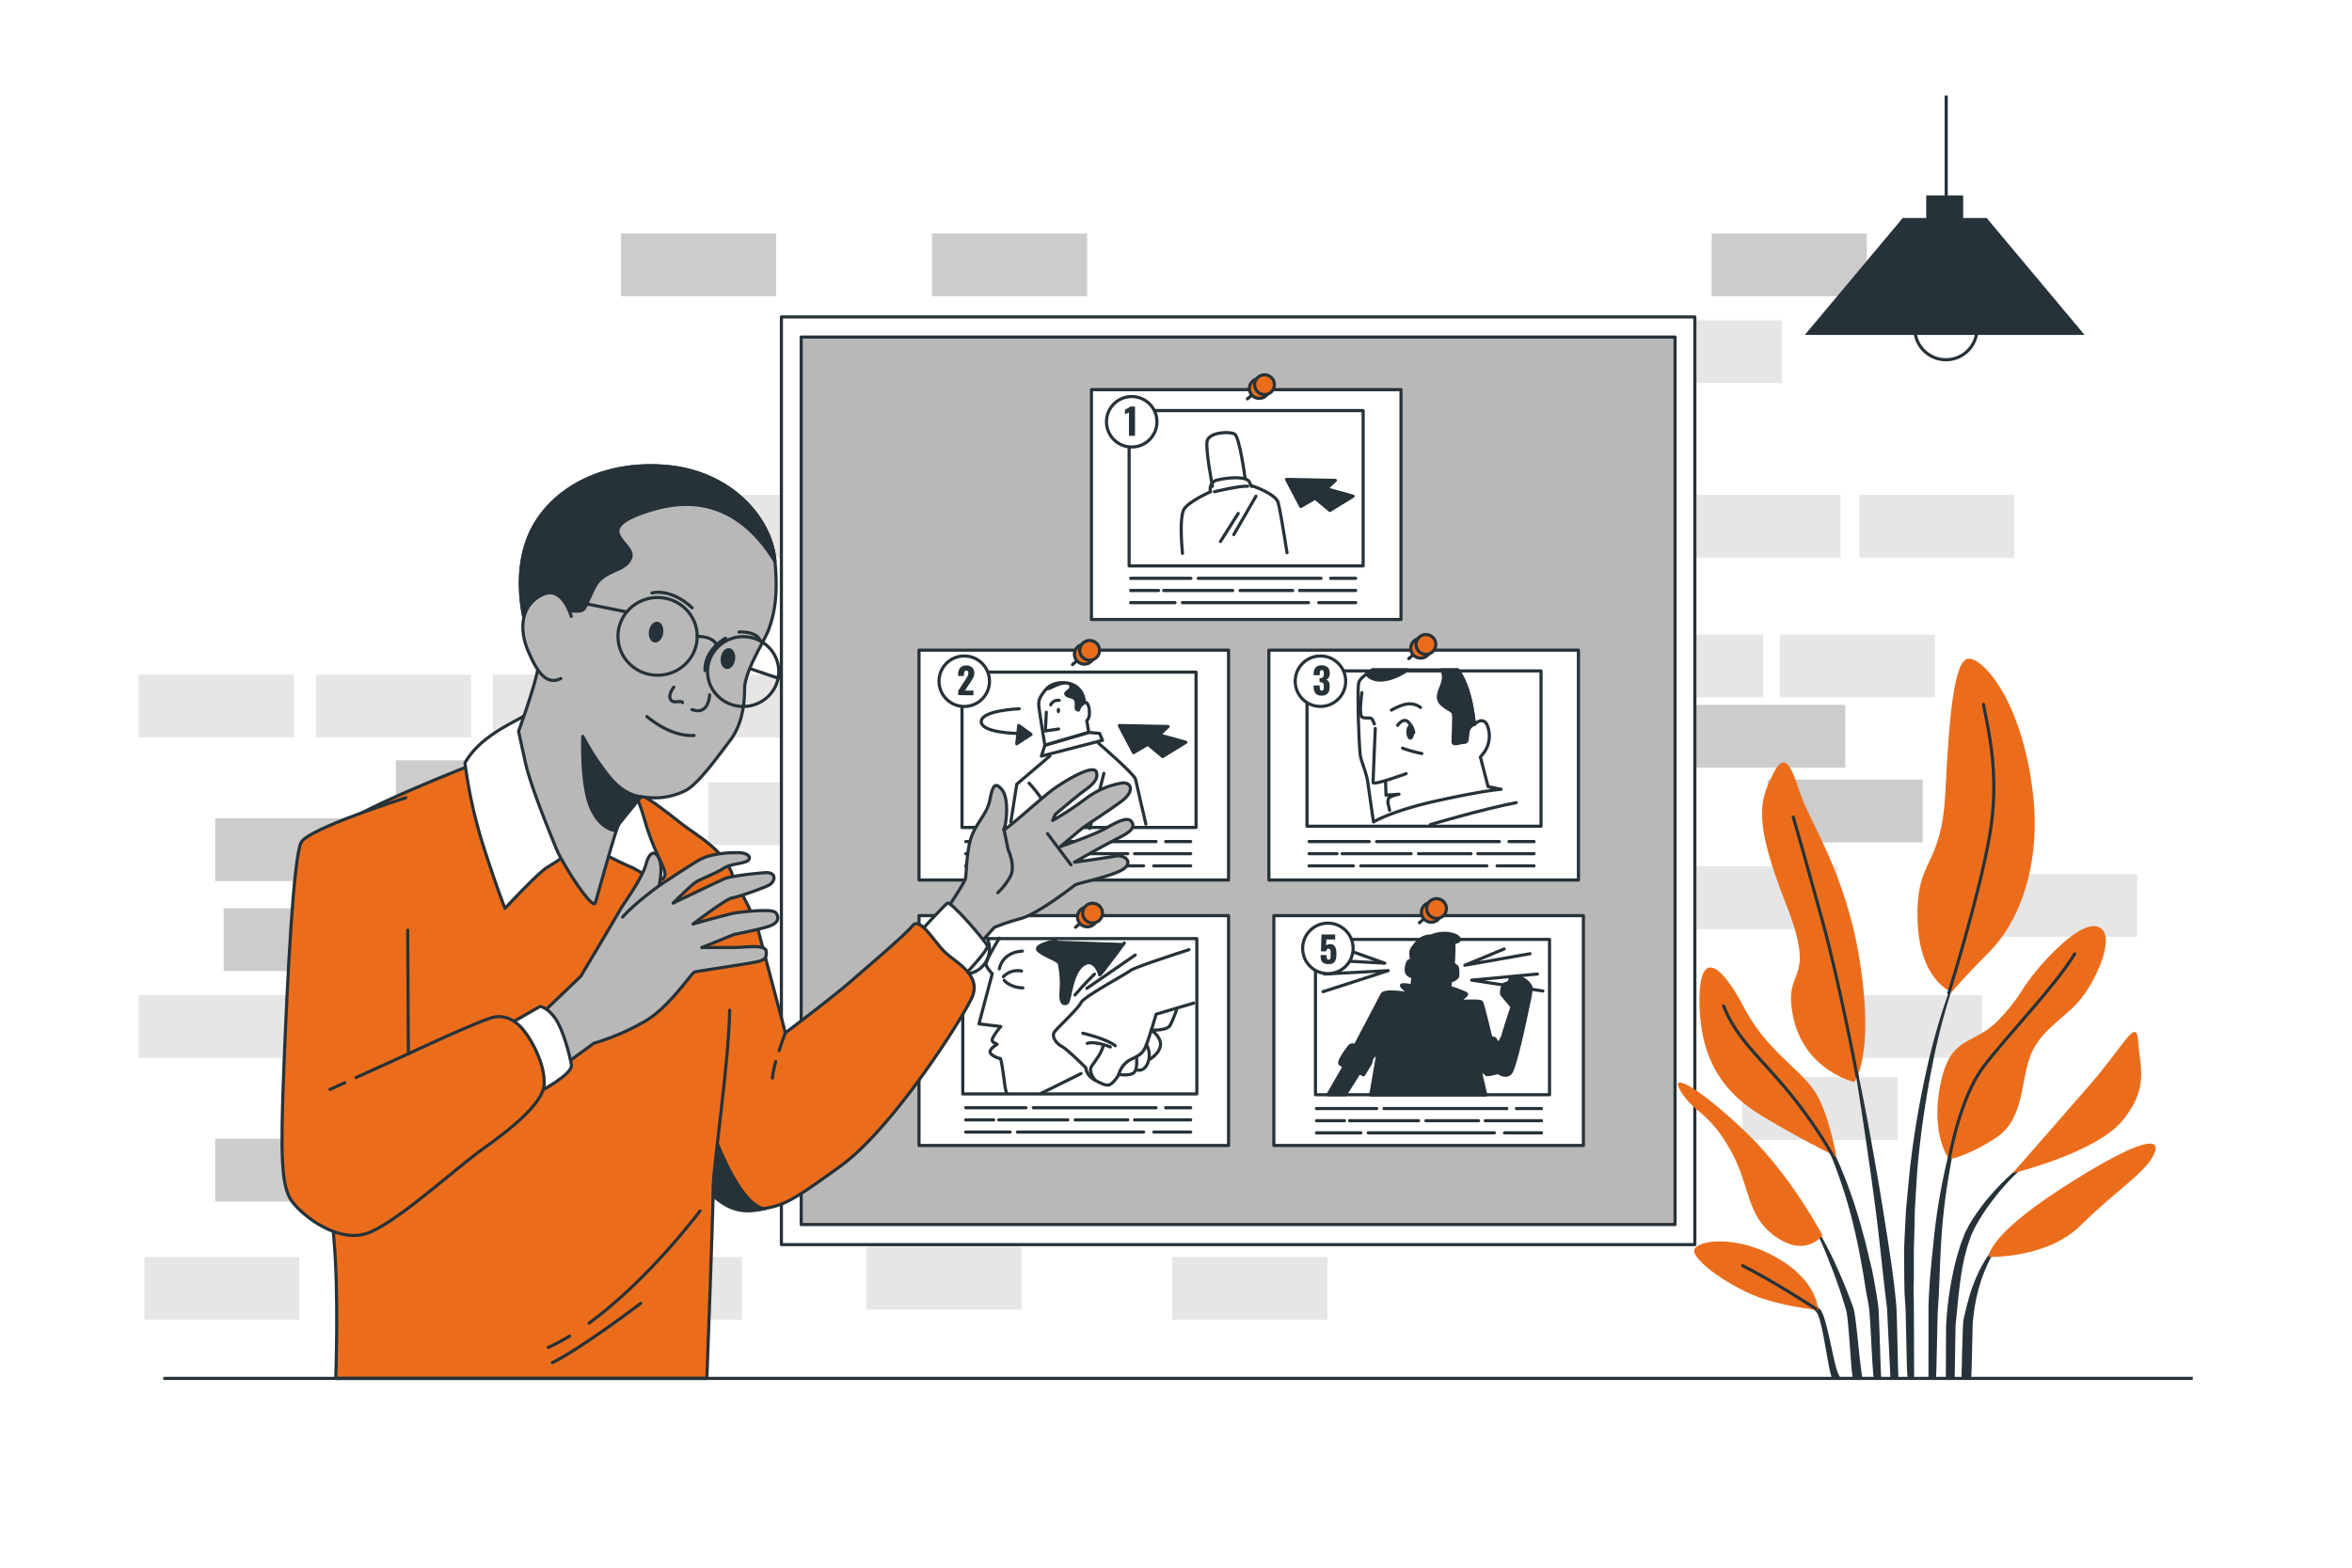 <svg class="animated" id="freepik_stories-storyboard" xmlns="http://www.w3.org/2000/svg" viewBox="0 0 750 500" version="1.1" xmlns:xlink="http://www.w3.org/1999/xlink" xmlns:svgjs="http://svgjs.com/svgjs"><style>svg#freepik_stories-storyboard:not(.animated) .animable {opacity: 0;}svg#freepik_stories-storyboard.animated #freepik--Wall--inject-22 {animation: 1s 1 forwards cubic-bezier(.36,-0.01,.5,1.38) fadeIn;animation-delay: 0s;}svg#freepik_stories-storyboard.animated #freepik--Board--inject-22 {animation: 1s 1 forwards cubic-bezier(.36,-0.01,.5,1.38) slideRight;animation-delay: 0s;}svg#freepik_stories-storyboard.animated #freepik--Lamp--inject-22 {animation: 1s 1 forwards cubic-bezier(.36,-0.01,.5,1.38) slideUp;animation-delay: 0s;}svg#freepik_stories-storyboard.animated #freepik--Storyboard--inject-22 {animation: 1s 1 forwards cubic-bezier(.36,-0.01,.5,1.38) zoomIn;animation-delay: 0s;}svg#freepik_stories-storyboard.animated #freepik--Plant--inject-22 {animation: 1s 1 forwards cubic-bezier(.36,-0.01,.5,1.38) zoomIn;animation-delay: 0s;}svg#freepik_stories-storyboard.animated #freepik--Character--inject-22 {animation: 1s 1 forwards cubic-bezier(.36,-0.01,.5,1.38) zoomOut;animation-delay: 0s;}svg#freepik_stories-storyboard.animated #freepik--Table--inject-22 {animation: 1s 1 forwards cubic-bezier(.36,-0.01,.5,1.38) slideDown;animation-delay: 0s;}            @keyframes fadeIn {                0% {                    opacity: 0;                }                100% {                    opacity: 1;                }            }                    @keyframes slideRight {                0% {                    opacity: 0;                    transform: translateX(30px);                }                100% {                    opacity: 1;                    transform: translateX(0);                }            }                    @keyframes slideUp {                0% {                    opacity: 0;                    transform: translateY(30px);                }                100% {                    opacity: 1;                    transform: inherit;                }            }                    @keyframes zoomIn {                0% {                    opacity: 0;                    transform: scale(0.5);                }                100% {                    opacity: 1;                    transform: scale(1);                }            }                    @keyframes zoomOut {                0% {                    opacity: 0;                    transform: scale(1.5);                }                100% {                    opacity: 1;                    transform: scale(1);                }            }                    @keyframes slideDown {                0% {                    opacity: 0;                    transform: translateY(-30px);                }                100% {                    opacity: 1;                    transform: translateY(0);                }            }        </style><g id="freepik--Wall--inject-22" class="animable" style="transform-origin: 362.875px 247.685px;"><g id="elbzzus455egv"><rect x="126.22" y="242.5" width="49.47" height="20.03" style="opacity: 0.2; transform-origin: 150.955px 252.515px;" class="animable" id="elrt900o84nyr"></rect></g><g id="elqhtaf3ve7rc"><rect x="297.19" y="187.47" width="49.47" height="20.03" style="opacity: 0.2; transform-origin: 321.925px 197.485px;" class="animable" id="elb3l64wnfco5"></rect></g><g id="el97fcdx180ud"><rect x="450.49" y="187.47" width="49.47" height="20.03" style="opacity: 0.2; transform-origin: 475.225px 197.485px;" class="animable" id="elak5lfmotzyf"></rect></g><g id="elvcheriz0sf"><rect x="538.93" y="224.81" width="49.47" height="20.03" style="opacity: 0.2; transform-origin: 563.665px 234.825px;" class="animable" id="eldqz06yqyr37"></rect></g><g id="elggsoagsbeic"><rect x="270.09" y="215.15" width="49.47" height="20.03" style="opacity: 0.1; transform-origin: 294.825px 225.165px;" class="animable" id="elyeoylus9oz"></rect></g><g id="elpq6rgh8np1"><rect x="184.25" y="187.47" width="49.47" height="20.03" style="opacity: 0.2; transform-origin: 208.985px 197.485px;" class="animable" id="el7mtatwnhmpr"></rect></g><g id="eli5ual9s2so"><rect x="157.16" y="215.15" width="49.47" height="20.03" style="opacity: 0.1; transform-origin: 181.895px 225.165px;" class="animable" id="el57zldavn93x"></rect></g><g id="el09p5maow3l4r"><rect x="213.7" y="215.15" width="49.47" height="20.03" style="opacity: 0.1; transform-origin: 238.435px 225.165px;" class="animable" id="elbnc7t7uu6wp"></rect></g><g id="eltmjc1v91409"><rect x="68.62" y="260.99" width="49.47" height="20.03" style="opacity: 0.2; transform-origin: 93.355px 271.005px;" class="animable" id="eleu60mpw454e"></rect></g><g id="eln2ldzv5sfg"><rect x="44.23" y="215.15" width="49.47" height="20.03" style="opacity: 0.1; transform-origin: 68.965px 225.165px;" class="animable" id="elmb1lk8z9yof"></rect></g><g id="elzf8krg1vpt"><rect x="100.77" y="215.15" width="49.47" height="20.03" style="opacity: 0.1; transform-origin: 125.505px 225.165px;" class="animable" id="elif95se1huz8"></rect></g><g id="elbx6lk3dnvh"><rect x="297.19" y="74.46" width="49.47" height="20.03" style="opacity: 0.2; transform-origin: 321.925px 84.475px;" class="animable" id="elh1wd9mwgcy"></rect></g><g id="elqjvq1yczumo"><rect x="270.09" y="102.14" width="49.47" height="20.03" style="opacity: 0.1; transform-origin: 294.825px 112.155px;" class="animable" id="el2n79rr49ln5"></rect></g><g id="elkzsp9notqv"><rect x="303.36" y="370" width="49.47" height="20.03" style="opacity: 0.2; transform-origin: 328.095px 380.015px;" class="animable" id="el2w06xd513l8"></rect></g><g id="elw1wo99yhpfd"><rect x="276.26" y="397.68" width="49.47" height="20.03" style="opacity: 0.1; transform-origin: 300.995px 407.695px;" class="animable" id="elgqe7tqa3pjm"></rect></g><g id="elnkyzxhdogqo"><rect x="545.81" y="74.46" width="49.47" height="20.03" style="opacity: 0.2; transform-origin: 570.545px 84.475px;" class="animable" id="eltbo8uina1o"></rect></g><g id="elmyliubekam"><rect x="518.72" y="102.14" width="49.47" height="20.03" style="opacity: 0.1; transform-origin: 543.455px 112.155px;" class="animable" id="elyvarkip9j8"></rect></g><g id="elx8ruxub61u"><rect x="563.64" y="248.63" width="49.47" height="20.03" style="opacity: 0.2; transform-origin: 588.375px 258.645px;" class="animable" id="el3prdrp6skgd"></rect></g><g id="elg8duuxgf23j"><rect x="536.55" y="276.31" width="49.47" height="20.03" style="opacity: 0.1; transform-origin: 561.285px 286.325px;" class="animable" id="el3nu5wkdf9p1"></rect></g><g id="elawgf88li5dd"><rect x="486.84" y="317.88" width="49.47" height="20.03" style="opacity: 0.2; transform-origin: 511.575px 327.895px;" class="animable" id="elf6uzna4c8ht"></rect></g><g id="elrhp32dl3v6r"><rect x="459.75" y="345.57" width="49.47" height="20.03" style="opacity: 0.1; transform-origin: 484.485px 355.585px;" class="animable" id="elwcrtw77e6jc"></rect></g><g id="el8yhvc9hnne8"><rect x="411.41" y="170.46" width="49.47" height="20.03" style="opacity: 0.2; transform-origin: 436.145px 180.475px;" class="animable" id="elyc7ni77yjv"></rect></g><g id="elgmhfqa9lpz"><rect x="384.32" y="198.14" width="49.47" height="20.03" style="opacity: 0.1; transform-origin: 409.055px 208.155px;" class="animable" id="elczptqj2yz45"></rect></g><g id="elnibk2t12ye"><rect x="198.01" y="74.46" width="49.47" height="20.03" style="opacity: 0.2; transform-origin: 222.745px 84.475px;" class="animable" id="elmowp3s6g10a"></rect></g><g id="el2n5r1tqw9y2"><rect x="213.7" y="157.81" width="49.47" height="20.03" style="opacity: 0.1; transform-origin: 238.435px 167.825px;" class="animable" id="eloay6ehga5a"></rect></g><g id="el2qgq9bech2"><rect x="592.9" y="157.81" width="49.47" height="20.03" style="opacity: 0.1; transform-origin: 617.635px 167.825px;" class="animable" id="el69wxnh2qfhu"></rect></g><g id="el959rcspdg35"><rect x="632.05" y="278.78" width="49.47" height="20.03" style="opacity: 0.1; transform-origin: 656.785px 288.795px;" class="animable" id="el3wkremxwqtt"></rect></g><g id="elaftyzfcpb8l"><rect x="537.43" y="157.81" width="49.47" height="20.03" style="opacity: 0.1; transform-origin: 562.165px 167.825px;" class="animable" id="el60od58z6nzl"></rect></g><g id="elmin62of2zzr"><rect x="567.53" y="202.38" width="49.47" height="20.03" style="opacity: 0.1; transform-origin: 592.265px 212.395px;" class="animable" id="elenzyuzwxuxk"></rect></g><g id="el62se5s3ml3l"><rect x="512.74" y="202.38" width="49.47" height="20.03" style="opacity: 0.1; transform-origin: 537.475px 212.395px;" class="animable" id="elobfwn78ux1o"></rect></g><g id="elom6p6wbf1ad"><rect x="354.59" y="289.67" width="49.47" height="20.03" style="opacity: 0.2; transform-origin: 379.325px 299.685px;" class="animable" id="el28sxo6wdkr9"></rect></g><g id="elp5it9r60y3f"><rect x="354.59" y="343.72" width="49.47" height="20.03" style="opacity: 0.2; transform-origin: 379.325px 353.735px;" class="animable" id="elqw8e46bi63b"></rect></g><g id="el664oc3c2sxx"><rect x="126.22" y="344.7" width="49.47" height="20.03" style="opacity: 0.2; transform-origin: 150.955px 354.715px;" class="animable" id="elw3ku0b4lo6"></rect></g><g id="ellkr378zvv08"><rect x="439.57" y="317.35" width="49.47" height="20.03" style="opacity: 0.1; transform-origin: 464.305px 327.365px;" class="animable" id="elmvn9cb6dx8"></rect></g><g id="elfqrz1p2tg06"><rect x="412.57" y="343.54" width="49.47" height="20.03" style="opacity: 0.1; transform-origin: 437.305px 353.555px;" class="animable" id="el43pfs187i5q"></rect></g><g id="ellfaib0bgcjm"><rect x="582.6" y="317.35" width="49.47" height="20.03" style="opacity: 0.1; transform-origin: 607.335px 327.365px;" class="animable" id="el58nka6cui63"></rect></g><g id="elzelhq2r27"><rect x="555.61" y="343.54" width="49.47" height="20.03" style="opacity: 0.1; transform-origin: 580.345px 353.555px;" class="animable" id="el71u9njzz7kf"></rect></g><g id="el0ei4h50nm6fo"><rect x="297.19" y="289.67" width="49.47" height="20.03" style="opacity: 0.2; transform-origin: 321.925px 299.685px;" class="animable" id="elqcm55gzuo1e"></rect></g><g id="el7e9kywbjtdx"><rect x="326.63" y="317.35" width="49.47" height="20.03" style="opacity: 0.1; transform-origin: 351.365px 327.365px;" class="animable" id="eltp8i7byd9lj"></rect></g><g id="el9s1u4edy8ss"><rect x="303.05" y="374.35" width="49.47" height="20.03" style="opacity: 0.1; transform-origin: 327.785px 384.365px;" class="animable" id="el0hhc8jbw2yzd"></rect></g><g id="elizev4t0y7p"><rect x="373.8" y="400.88" width="49.47" height="20.03" style="opacity: 0.1; transform-origin: 398.535px 410.895px;" class="animable" id="elogcrxrio5yd"></rect></g><g id="ellrqd2nqpl2j"><rect x="187.09" y="400.88" width="49.47" height="20.03" style="opacity: 0.1; transform-origin: 211.825px 410.895px;" class="animable" id="el80h3sfm32fu"></rect></g><g id="elmwserluhvt"><rect x="46.02" y="400.88" width="49.47" height="20.03" style="opacity: 0.1; transform-origin: 70.755px 410.895px;" class="animable" id="eltsc6q0zmjh"></rect></g><g id="el1aozw54kxcj"><rect x="225.87" y="249.54" width="49.47" height="20.03" style="opacity: 0.1; transform-origin: 250.605px 259.555px;" class="animable" id="elnor5y4voyv"></rect></g><g id="elfmjnud4t2q9"><rect x="282.41" y="249.54" width="49.47" height="20.03" style="opacity: 0.1; transform-origin: 307.145px 259.555px;" class="animable" id="el48om27le1y9"></rect></g><g id="elf1gz3e8kbf"><rect x="439.65" y="249.54" width="49.47" height="20.03" style="opacity: 0.1; transform-origin: 464.385px 259.555px;" class="animable" id="elh5akvm8x8o"></rect></g><g id="eltzmsajwx7fc"><rect x="184.25" y="289.67" width="49.47" height="20.03" style="opacity: 0.2; transform-origin: 208.985px 299.685px;" class="animable" id="ely49y4fhq49"></rect></g><g id="el2c3g28aw38f"><rect x="238.72" y="346.83" width="49.47" height="20.03" style="opacity: 0.1; transform-origin: 263.455px 356.845px;" class="animable" id="el7o07ldtztx"></rect></g><g id="el3b3snwqpliy"><rect x="71.32" y="289.67" width="49.47" height="20.03" style="opacity: 0.2; transform-origin: 96.055px 299.685px;" class="animable" id="eln268khgg0vf"></rect></g><g id="el8tqevvphu0g"><rect x="68.62" y="363.19" width="49.47" height="20.03" style="opacity: 0.2; transform-origin: 93.355px 373.205px;" class="animable" id="eljubj5t4x1j"></rect></g><g id="eli2iv7zdqhtj"><rect x="44.23" y="317.35" width="49.47" height="20.03" style="opacity: 0.1; transform-origin: 68.965px 327.365px;" class="animable" id="el23hh5wx06df"></rect></g><g id="elrwawwv3v8g"><rect x="100.77" y="317.35" width="49.47" height="20.03" style="opacity: 0.1; transform-origin: 125.505px 327.365px;" class="animable" id="el45fqyl6f2v3"></rect></g></g><g id="freepik--Board--inject-22" class="animable" style="transform-origin: 394.81px 249.025px;"><rect x="249.17" y="101.09" width="291.28" height="295.87" style="fill: rgb(255, 255, 255); stroke: rgb(38, 50, 56); stroke-linecap: round; stroke-linejoin: round; transform-origin: 394.81px 249.025px;" id="elxj4g7v4ygzh" class="animable"></rect><rect x="255.48" y="107.5" width="278.66" height="283.05" style="fill: rgb(184, 184, 184); stroke: rgb(38, 50, 56); stroke-linecap: round; stroke-linejoin: round; transform-origin: 394.81px 249.025px;" id="elcg545edat5f" class="animable"></rect></g><g id="freepik--Lamp--inject-22" class="animable" style="transform-origin: 620.12px 73.204px;"><g id="elkxhp860furs"><circle cx="620.51" cy="104.82" r="9.92" style="fill: rgb(255, 255, 255); stroke: rgb(38, 50, 56); stroke-miterlimit: 10; transform-origin: 620.51px 104.82px; transform: rotate(-7.481deg);" class="animable" id="elmqgvpvpm6l"></circle></g><polygon points="664.73 106.82 575.51 106.82 606.74 69.53 633.51 69.53 664.73 106.82" style="fill: rgb(38, 50, 56); transform-origin: 620.12px 88.175px;" id="elq8p9l91g8qr" class="animable"></polygon><rect x="614.23" y="62.32" width="11.78" height="11.78" style="fill: rgb(38, 50, 56); transform-origin: 620.12px 68.21px;" id="elt4mtzszeif" class="animable"></rect><line x1="620.6" y1="64.53" x2="620.6" y2="30.46" style="fill: none; stroke: rgb(38, 50, 56); stroke-miterlimit: 10; transform-origin: 620.6px 47.495px;" id="el5002dpz01dd" class="animable"></line></g><g id="freepik--Storyboard--inject-22" class="animable" style="transform-origin: 398.98px 242.435px;"><rect x="348.04" y="124.27" width="98.71" height="73.31" style="fill: rgb(255, 255, 255); stroke: rgb(38, 50, 56); stroke-linecap: round; stroke-linejoin: round; transform-origin: 397.395px 160.925px;" id="elvtzb4h5ywyq" class="animable"></rect><path d="M397,152.27s-1.73-12.89-3.3-13.83-8.33-.63-8.8,2.36,1.73,14.3,1.73,14.3" style="fill: none; stroke: rgb(38, 50, 56); stroke-linecap: round; stroke-linejoin: round; transform-origin: 390.917px 146.534px;" id="elavo0mcjwkhe" class="animable"></path><path d="M377.08,176.48s-1.26-11.79.63-14.3,8.33-5.35,8.33-5.35a2.89,2.89,0,0,1,2.36-3.77c3.3-.79,9.27-1.26,10.06.79s.78,1.1.78,1.1,7.55,2.51,8.33,5.34,2.83,16,2.83,16" style="fill: none; stroke: rgb(38, 50, 56); stroke-linecap: round; stroke-linejoin: round; transform-origin: 393.534px 164.433px;" id="eloh4kkhmahgm" class="animable"></path><line x1="400.5" y1="158.25" x2="393.43" y2="170.51" style="fill: none; stroke: rgb(38, 50, 56); stroke-linecap: round; stroke-linejoin: round; transform-origin: 396.965px 164.38px;" id="elq5i6hu35jc9" class="animable"></line><line x1="394.84" y1="163.75" x2="389.18" y2="172.71" style="fill: none; stroke: rgb(38, 50, 56); stroke-linecap: round; stroke-linejoin: round; transform-origin: 392.01px 168.23px;" id="elduebm3vxl37" class="animable"></line><path d="M387.29,156.83s8.18-2,10.54-1.73" style="fill: none; stroke: rgb(38, 50, 56); stroke-linecap: round; stroke-linejoin: round; transform-origin: 392.56px 155.952px;" id="ela9fnq8id959" class="animable"></path><polygon points="419.36 158.88 414.8 161.55 410.25 152.9 425.81 153.22 422.98 155.89 431.47 158.25 424.08 162.81 419.36 158.88" style="fill: rgb(38, 50, 56); stroke: rgb(38, 50, 56); stroke-linecap: round; stroke-linejoin: round; transform-origin: 420.86px 157.855px;" id="elfk1wp5fwlr4" class="animable"></polygon><rect x="360.05" y="130.95" width="74.63" height="49.54" style="fill: none; stroke: rgb(38, 50, 56); stroke-linecap: round; stroke-linejoin: round; transform-origin: 397.365px 155.72px;" id="ela5daygqg5z" class="animable"></rect><line x1="424.3" y1="184.45" x2="432.29" y2="184.45" style="fill: none; stroke: rgb(38, 50, 56); stroke-linecap: round; stroke-linejoin: round; transform-origin: 428.295px 184.45px;" id="eldzyjwmjmdnp" class="animable"></line><line x1="382.09" y1="184.45" x2="421.23" y2="184.45" style="fill: none; stroke: rgb(38, 50, 56); stroke-linecap: round; stroke-linejoin: round; transform-origin: 401.66px 184.45px;" id="elpqysp1srj48" class="animable"></line><line x1="360.54" y1="184.45" x2="379.74" y2="184.45" style="fill: none; stroke: rgb(38, 50, 56); stroke-linecap: round; stroke-linejoin: round; transform-origin: 370.14px 184.45px;" id="el0oa2gb6dok3" class="animable"></line><line x1="414.38" y1="188.33" x2="432.29" y2="188.33" style="fill: none; stroke: rgb(38, 50, 56); stroke-linecap: round; stroke-linejoin: round; transform-origin: 423.335px 188.33px;" id="el73p19aq59v" class="animable"></line><line x1="395.43" y1="188.33" x2="412.21" y2="188.33" style="fill: none; stroke: rgb(38, 50, 56); stroke-linecap: round; stroke-linejoin: round; transform-origin: 403.82px 188.33px;" id="el7hlvp1oib69" class="animable"></line><line x1="371.08" y1="188.33" x2="393.09" y2="188.33" style="fill: none; stroke: rgb(38, 50, 56); stroke-linecap: round; stroke-linejoin: round; transform-origin: 382.085px 188.33px;" id="elptwtte4xb" class="animable"></line><line x1="360.54" y1="188.33" x2="369.46" y2="188.33" style="fill: none; stroke: rgb(38, 50, 56); stroke-linecap: round; stroke-linejoin: round; transform-origin: 365px 188.33px;" id="el1nxk40v9o4l" class="animable"></line><line x1="420.51" y1="192.21" x2="432.29" y2="192.21" style="fill: none; stroke: rgb(38, 50, 56); stroke-linecap: round; stroke-linejoin: round; transform-origin: 426.4px 192.21px;" id="el10pjelhftvqi" class="animable"></line><line x1="377.04" y1="192.21" x2="417.26" y2="192.21" style="fill: none; stroke: rgb(38, 50, 56); stroke-linecap: round; stroke-linejoin: round; transform-origin: 397.15px 192.21px;" id="eltqt2lqwtqqs" class="animable"></line><line x1="360.54" y1="192.21" x2="374.69" y2="192.21" style="fill: none; stroke: rgb(38, 50, 56); stroke-linecap: round; stroke-linejoin: round; transform-origin: 367.615px 192.21px;" id="els3a0tup3yua" class="animable"></line><circle cx="360.88" cy="134.52" r="8.05" style="fill: rgb(255, 255, 255); stroke: rgb(38, 50, 56); stroke-linecap: round; stroke-linejoin: round; transform-origin: 360.88px 134.52px;" id="elpythzjdn83k" class="animable"></circle><path d="M360,139v-7.44l-.29.14-.34.14-.34.15a3.24,3.24,0,0,0-.31.13v-1.43l.36-.19.49-.27.5-.3a3.25,3.25,0,0,0,.35-.28h1.51V139Z" style="fill: rgb(38, 50, 56); transform-origin: 360.325px 134.325px;" id="elxokxz7zyyo" class="animable"></path><circle cx="401.56" cy="123.91" r="3.16" style="fill: #EB6D1C; stroke: rgb(38, 50, 56); stroke-linecap: round; stroke-linejoin: round; transform-origin: 401.56px 123.91px;" id="el40i4a7o3lin" class="animable"></circle><circle cx="403.23" cy="122.69" r="3.16" style="fill: #EB6D1C; stroke: rgb(38, 50, 56); stroke-linecap: round; stroke-linejoin: round; transform-origin: 403.23px 122.69px;" id="eluxcsgdnon1" class="animable"></circle><line x1="398.85" y1="126.3" x2="397.78" y2="127.22" style="fill: none; stroke: rgb(38, 50, 56); stroke-linecap: round; stroke-linejoin: round; transform-origin: 398.315px 126.76px;" id="el5ykzg3frqke" class="animable"></line><rect x="293.05" y="207.36" width="98.71" height="73.31" style="fill: rgb(255, 255, 255); stroke: rgb(38, 50, 56); stroke-linecap: round; stroke-linejoin: round; transform-origin: 342.405px 244.015px;" id="elxflpk9dj0rj" class="animable"></rect><polygon points="366.03 237.37 361.47 240.05 356.92 231.4 372.48 231.71 369.65 234.39 378.14 236.74 370.75 241.3 366.03 237.37" style="fill: rgb(38, 50, 56); stroke: rgb(38, 50, 56); stroke-linecap: round; stroke-linejoin: round; transform-origin: 367.53px 236.35px;" id="el4jq3pafig8v" class="animable"></polygon><path d="M345.75,224a6.28,6.28,0,0,0-2.35-4.87c-2.52-2-7.55-2-9.91.78s-2.35,3.93-2.2,5.51,1.89,12.26,1.89,12.26l14-4.09-.63-3.77s1.1-.63.79-3.46S345.75,224,345.75,224Z" style="fill: none; stroke: rgb(38, 50, 56); stroke-linecap: round; stroke-linejoin: round; transform-origin: 339.315px 227.698px;" id="eltwm6xv0e43" class="animable"></path><polyline points="333.65 227.16 333.34 233.13 337.58 232.5" style="fill: none; stroke: rgb(38, 50, 56); stroke-linecap: round; stroke-linejoin: round; transform-origin: 335.46px 230.145px;" id="elatbemamfcn4" class="animable"></polyline><path d="M337.74,223.38a2.49,2.49,0,0,0-2.68,1.42" style="fill: none; stroke: rgb(38, 50, 56); stroke-linecap: round; stroke-linejoin: round; transform-origin: 336.4px 224.073px;" id="eltsvu4hhwwxc" class="animable"></path><ellipse cx="337.5" cy="226.61" rx="0.55" ry="0.86" style="fill: rgb(38, 50, 56); transform-origin: 337.5px 226.61px;" id="elsxn7gs92yqb" class="animable"></ellipse><path d="M335.38,219.77c1.57-.79,4.72-2.2,5.5-1.1s-2.2,1.73-1.41,3,2.35.79,3,1.73-.47,3,.95,3.46.63-.63,1.88-1.73.84-.26,1.18-1a.81.81,0,0,0-.71-.15,6.28,6.28,0,0,0-2.35-4.87c-2.52-2-7.55-2-9.91.78C333.49,219.92,333.81,220.55,335.38,219.77Z" style="fill: rgb(38, 50, 56); transform-origin: 339.995px 222.332px;" id="elefadcosmz1" class="animable"></path><polygon points="333.18 237.69 332.08 241.15 351.57 236.12 350.63 233.91 347.17 233.6 333.18 237.69" style="fill: none; stroke: rgb(38, 50, 56); stroke-linecap: round; stroke-linejoin: round; transform-origin: 341.825px 237.375px;" id="elpwi833fqync" class="animable"></polygon><polyline points="334.75 241.15 324.22 250.11 322.33 262.21" style="fill: none; stroke: rgb(38, 50, 56); stroke-linecap: round; stroke-linejoin: round; transform-origin: 328.54px 251.68px;" id="el296t1d0p3y8" class="animable"></polyline><path d="M350.31,237.06s11.48,9.9,11.79,11.47,3.3,14.31,3.3,14.31" style="fill: none; stroke: rgb(38, 50, 56); stroke-linecap: round; stroke-linejoin: round; transform-origin: 357.855px 249.95px;" id="el879bavyp8u8" class="animable"></path><path d="M352,246.65s-4.24,17.13-4.56,17.6" style="fill: none; stroke: rgb(38, 50, 56); stroke-linecap: round; stroke-linejoin: round; transform-origin: 349.72px 255.45px;" id="el8t4i60pcwvc" class="animable"></path><line x1="348.58" y1="255.29" x2="344.97" y2="261.58" style="fill: none; stroke: rgb(38, 50, 56); stroke-linecap: round; stroke-linejoin: round; transform-origin: 346.775px 258.435px;" id="elqihpr30gkam" class="animable"></line><path d="M328.15,249.79s6.6,6.76,6.91,12.26" style="fill: none; stroke: rgb(38, 50, 56); stroke-linecap: round; stroke-linejoin: round; transform-origin: 331.605px 255.92px;" id="elu8ynmtyz21e" class="animable"></path><path d="M325,226.06s-12.1.47-12.1,4.08,11.32,3.77,11.32,3.77" style="fill: none; stroke: rgb(38, 50, 56); stroke-linecap: round; stroke-linejoin: round; transform-origin: 318.95px 229.985px;" id="el3g04r0bojqo" class="animable"></path><polygon points="324.85 231.4 324.22 237.22 328.78 234.23 324.85 231.4" style="fill: rgb(38, 50, 56); stroke: rgb(38, 50, 56); stroke-linecap: round; stroke-linejoin: round; transform-origin: 326.5px 234.31px;" id="elnz3ypm64nm" class="animable"></polygon><rect x="306.76" y="214.37" width="74.63" height="49.54" style="fill: none; stroke: rgb(38, 50, 56); stroke-linecap: round; stroke-linejoin: round; transform-origin: 344.075px 239.14px;" id="elqkpjnt22es" class="animable"></rect><line x1="371.7" y1="268.41" x2="379.69" y2="268.41" style="fill: none; stroke: rgb(38, 50, 56); stroke-linecap: round; stroke-linejoin: round; transform-origin: 375.695px 268.41px;" id="elgtpogpnytm" class="animable"></line><line x1="329.49" y1="268.41" x2="368.64" y2="268.41" style="fill: none; stroke: rgb(38, 50, 56); stroke-linecap: round; stroke-linejoin: round; transform-origin: 349.065px 268.41px;" id="ellvfe2gji7pc" class="animable"></line><line x1="307.95" y1="268.41" x2="327.15" y2="268.41" style="fill: none; stroke: rgb(38, 50, 56); stroke-linecap: round; stroke-linejoin: round; transform-origin: 317.55px 268.41px;" id="el4qpnandcc4s" class="animable"></line><line x1="361.78" y1="272.28" x2="379.69" y2="272.28" style="fill: none; stroke: rgb(38, 50, 56); stroke-linecap: round; stroke-linejoin: round; transform-origin: 370.735px 272.28px;" id="elsyjgekd40gf" class="animable"></line><line x1="342.84" y1="272.28" x2="359.62" y2="272.28" style="fill: none; stroke: rgb(38, 50, 56); stroke-linecap: round; stroke-linejoin: round; transform-origin: 351.23px 272.28px;" id="el2ci2bduk43d" class="animable"></line><line x1="318.49" y1="272.28" x2="340.5" y2="272.28" style="fill: none; stroke: rgb(38, 50, 56); stroke-linecap: round; stroke-linejoin: round; transform-origin: 329.495px 272.28px;" id="elq2feekfu6g" class="animable"></line><line x1="307.95" y1="272.28" x2="316.87" y2="272.28" style="fill: none; stroke: rgb(38, 50, 56); stroke-linecap: round; stroke-linejoin: round; transform-origin: 312.41px 272.28px;" id="elwjkzg2hwbz" class="animable"></line><line x1="367.91" y1="276.16" x2="379.69" y2="276.16" style="fill: none; stroke: rgb(38, 50, 56); stroke-linecap: round; stroke-linejoin: round; transform-origin: 373.8px 276.16px;" id="elzutbye507c" class="animable"></line><line x1="324.44" y1="276.16" x2="364.67" y2="276.16" style="fill: none; stroke: rgb(38, 50, 56); stroke-linecap: round; stroke-linejoin: round; transform-origin: 344.555px 276.16px;" id="elgykgk6x720d" class="animable"></line><line x1="307.95" y1="276.16" x2="322.1" y2="276.16" style="fill: none; stroke: rgb(38, 50, 56); stroke-linecap: round; stroke-linejoin: round; transform-origin: 315.025px 276.16px;" id="elqd23ww0f5u" class="animable"></line><g id="eldcq6m5pnzvl"><circle cx="307.48" cy="217.27" r="8.05" style="fill: rgb(255, 255, 255); stroke: rgb(38, 50, 56); stroke-linecap: round; stroke-linejoin: round; transform-origin: 307.48px 217.27px; transform: rotate(-9.64deg);" class="animable" id="elqn0v17gh82d"></circle></g><path d="M305.54,221.7v-1.36l2.24-3.44.48-.74a4.55,4.55,0,0,0,.37-.73,2.19,2.19,0,0,0,.14-.77.92.92,0,0,0-.16-.6.54.54,0,0,0-.44-.2.65.65,0,0,0-.48.17.88.88,0,0,0-.24.47,3.1,3.1,0,0,0-.06.64v.46h-1.87v-.49a4,4,0,0,1,.26-1.48,2.19,2.19,0,0,1,.84-1,2.76,2.76,0,0,1,1.52-.38,2.51,2.51,0,0,1,1.89.66,2.46,2.46,0,0,1,.65,1.81,3,3,0,0,1-.18,1.05,4.39,4.39,0,0,1-.48.94c-.19.31-.4.62-.63,1l-1.7,2.55h2.73v1.51Z" style="fill: rgb(38, 50, 56); transform-origin: 308.102px 217.007px;" id="elb8nbtgxxrwj" class="animable"></path><path d="M348.94,208.65a3.16,3.16,0,1,0-3.16,3.17A3.16,3.16,0,0,0,348.94,208.65Z" style="fill: #EB6D1C; stroke: rgb(38, 50, 56); stroke-linecap: round; stroke-linejoin: round; transform-origin: 345.78px 208.66px;" id="el0l7l7yesxcjr" class="animable"></path><circle cx="347.46" cy="207.43" r="3.16" style="fill: #EB6D1C; stroke: rgb(38, 50, 56); stroke-linecap: round; stroke-linejoin: round; transform-origin: 347.46px 207.43px;" id="elgh0vaf441e" class="animable"></circle><line x1="343.07" y1="211.05" x2="342" y2="211.96" style="fill: none; stroke: rgb(38, 50, 56); stroke-linecap: round; stroke-linejoin: round; transform-origin: 342.535px 211.505px;" id="eln7vle3o4fno" class="animable"></line><rect x="404.62" y="207.36" width="98.71" height="73.31" style="fill: rgb(255, 255, 255); stroke: rgb(38, 50, 56); stroke-linecap: round; stroke-linejoin: round; transform-origin: 453.975px 244.015px;" id="elqgnsm6cvdv" class="animable"></rect><path d="M472.07,241.47s.57-.71,1.43-1.85a9.14,9.14,0,0,0,.86-8c-1.29-3.57-4.28-.57-4.28-.57a35.5,35.5,0,0,0-.43-3.71c-.33-2.29-1.57-9.37-4.79-13.69H437.64c-2.13,1.37-4.12,2.93-4.37,4.13-.57,2.71.14,21.54.57,23.54s2,5.42,2.43,8.84,1.71,12,1.71,12,5.7-3.57,20.68-6.85,20-3.57,20-3.57l-4.14-.85Z" style="fill: none; stroke: rgb(38, 50, 56); stroke-linecap: round; stroke-linejoin: round; transform-origin: 455.859px 237.905px;" id="el2h3guagph07" class="animable"></path><path d="M464.86,213.66h-5.19c1.89,3.32-1.15,6.13-1,8.84s4.28,3.85,4.71,4.85-.14,8.41,0,9.41,2.28,0,3.43,0,1-.71,1.28-3a3,3,0,0,1,2-2.71,35.5,35.5,0,0,0-.43-3.71C469.32,225.06,468.08,218,464.86,213.66Z" style="fill: rgb(38, 50, 56); stroke: rgb(38, 50, 56); stroke-linecap: round; stroke-linejoin: round; transform-origin: 464.377px 225.432px;" id="elmofceiz7zdk" class="animable"></path><path d="M437.65,213.66c-.66.42-1.31.86-1.89,1.31l.08.11c2,2.56,6.84,2.71,13.11-1.42Z" style="fill: rgb(38, 50, 56); stroke: rgb(38, 50, 56); stroke-linecap: round; stroke-linejoin: round; transform-origin: 442.355px 215.281px;" id="elunvjumux9h" class="animable"></path><path d="M470.08,231.06l.42-.37A3.88,3.88,0,0,0,470.08,231.06Z" style="fill: none; stroke: rgb(38, 50, 56); stroke-linecap: round; stroke-linejoin: round; transform-origin: 470.29px 230.875px;" id="el676d3bbut45" class="animable"></path><path d="M445.68,231.34s1.86-2.71,3.43-1a6.28,6.28,0,0,1,1.71,3.28" style="fill: none; stroke: rgb(38, 50, 56); stroke-linecap: round; stroke-linejoin: round; transform-origin: 448.25px 231.697px;" id="el4oge7cs634g" class="animable"></path><path d="M451,233.48c0,1.34-.57,2.43-1.28,2.43s-1.29-1.09-1.29-2.43.58-2.42,1.29-2.42S451,232.14,451,233.48Z" style="fill: rgb(38, 50, 56); transform-origin: 449.715px 233.485px;" id="eliflpx30bk1" class="animable"></path><path d="M438.55,232.34s-.71,16.26-.71,17.26,10.55-2.85,10.55-2.85" style="fill: none; stroke: rgb(38, 50, 56); stroke-linecap: round; stroke-linejoin: round; transform-origin: 443.115px 241.053px;" id="elby7i1ggyrje" class="animable"></path><path d="M441.83,249.32l.14,4.28,4.14-.29s-3.28.57-3.42,1.57l-.15,1,.57,2.57" style="fill: none; stroke: rgb(38, 50, 56); stroke-linecap: round; stroke-linejoin: round; transform-origin: 443.97px 253.885px;" id="elycqdsmu0f4" class="animable"></path><path d="M447.25,238.62a39.88,39.88,0,0,0,6.14,1.71" style="fill: none; stroke: rgb(38, 50, 56); stroke-linecap: round; stroke-linejoin: round; transform-origin: 450.32px 239.475px;" id="elvuj1rl856e" class="animable"></path><path d="M443.68,226.49s3.43-2,5.71-2a5.66,5.66,0,0,1,3.57,1.14" style="fill: none; stroke: rgb(38, 50, 56); stroke-linecap: round; stroke-linejoin: round; transform-origin: 448.32px 225.489px;" id="elqr5llq1opah" class="animable"></path><path d="M434.27,220.93s-1,6.84,0,7.7,2.85-.28,3.42,1l.57,1.28" style="fill: none; stroke: rgb(38, 50, 56); stroke-linecap: round; stroke-linejoin: round; transform-origin: 436.043px 225.92px;" id="eljwk0rvhzlw8" class="animable"></path><path d="M456.1,263s16.83-5,27.39-7" style="fill: none; stroke: rgb(38, 50, 56); stroke-linecap: round; stroke-linejoin: round; transform-origin: 469.795px 259.5px;" id="elp1oibari80d" class="animable"></path><rect x="416.77" y="213.98" width="74.63" height="49.54" style="fill: none; stroke: rgb(38, 50, 56); stroke-linecap: round; stroke-linejoin: round; transform-origin: 454.085px 238.75px;" id="elytlcyw5rzt" class="animable"></rect><line x1="481.18" y1="268.41" x2="489.17" y2="268.41" style="fill: none; stroke: rgb(38, 50, 56); stroke-linecap: round; stroke-linejoin: round; transform-origin: 485.175px 268.41px;" id="elnx15s6262h8" class="animable"></line><line x1="438.97" y1="268.41" x2="478.11" y2="268.41" style="fill: none; stroke: rgb(38, 50, 56); stroke-linecap: round; stroke-linejoin: round; transform-origin: 458.54px 268.41px;" id="elrw1u66jqie" class="animable"></line><line x1="417.43" y1="268.41" x2="436.62" y2="268.41" style="fill: none; stroke: rgb(38, 50, 56); stroke-linecap: round; stroke-linejoin: round; transform-origin: 427.025px 268.41px;" id="el7on0fxe1sjm" class="animable"></line><line x1="471.26" y1="272.28" x2="489.17" y2="272.28" style="fill: none; stroke: rgb(38, 50, 56); stroke-linecap: round; stroke-linejoin: round; transform-origin: 480.215px 272.28px;" id="el1rkkiroyp0y" class="animable"></line><line x1="452.32" y1="272.28" x2="469.09" y2="272.28" style="fill: none; stroke: rgb(38, 50, 56); stroke-linecap: round; stroke-linejoin: round; transform-origin: 460.705px 272.28px;" id="elxxm0tn8ecls" class="animable"></line><line x1="427.97" y1="272.28" x2="449.97" y2="272.28" style="fill: none; stroke: rgb(38, 50, 56); stroke-linecap: round; stroke-linejoin: round; transform-origin: 438.97px 272.28px;" id="elgw9am2ae1k" class="animable"></line><line x1="417.43" y1="272.28" x2="426.34" y2="272.28" style="fill: none; stroke: rgb(38, 50, 56); stroke-linecap: round; stroke-linejoin: round; transform-origin: 421.885px 272.28px;" id="el8ni6h67dt8j" class="animable"></line><line x1="477.39" y1="276.16" x2="489.17" y2="276.16" style="fill: none; stroke: rgb(38, 50, 56); stroke-linecap: round; stroke-linejoin: round; transform-origin: 483.28px 276.16px;" id="elc005opiaenp" class="animable"></line><line x1="433.92" y1="276.16" x2="474.14" y2="276.16" style="fill: none; stroke: rgb(38, 50, 56); stroke-linecap: round; stroke-linejoin: round; transform-origin: 454.03px 276.16px;" id="elil360czc597" class="animable"></line><line x1="417.43" y1="276.16" x2="431.57" y2="276.16" style="fill: none; stroke: rgb(38, 50, 56); stroke-linecap: round; stroke-linejoin: round; transform-origin: 424.5px 276.16px;" id="elhtlhkspyyn6" class="animable"></line><g id="elglf7z9qgbkl"><circle cx="421.06" cy="217.27" r="8.05" style="fill: rgb(255, 255, 255); stroke: rgb(38, 50, 56); stroke-linecap: round; stroke-linejoin: round; transform-origin: 421.06px 217.27px; transform: rotate(-9.24deg);" class="animable" id="el41klzjsmvf8"></circle></g><path d="M421.46,221.87a2.74,2.74,0,0,1-1.54-.37,2,2,0,0,1-.8-1,4.73,4.73,0,0,1-.23-1.53v-.34h1.93v.34a3.89,3.89,0,0,0,.05.75.76.76,0,0,0,.21.42.6.6,0,0,0,.42.13.48.48,0,0,0,.39-.14.74.74,0,0,0,.18-.41,4.44,4.44,0,0,0,.05-.69,2.31,2.31,0,0,0-.19-1.06.82.82,0,0,0-.79-.37h-.36v-1.33h.31a.88.88,0,0,0,.82-.34,2,2,0,0,0,.21-1A2.06,2.06,0,0,0,422,214a.55.55,0,0,0-.54-.28.47.47,0,0,0-.5.32,2.39,2.39,0,0,0-.12.83v.49h-1.93v-.57a3.12,3.12,0,0,1,.3-1.43,2.13,2.13,0,0,1,.88-.88,2.92,2.92,0,0,1,1.37-.3,3.06,3.06,0,0,1,1.38.29,2,2,0,0,1,.89.85,2.78,2.78,0,0,1,.31,1.39,2.62,2.62,0,0,1-.33,1.37,1.35,1.35,0,0,1-.81.68,1.55,1.55,0,0,1,.58.37,1.67,1.67,0,0,1,.41.69A3.39,3.39,0,0,1,424,219a4.39,4.39,0,0,1-.24,1.51,2.12,2.12,0,0,1-.82,1A2.69,2.69,0,0,1,421.46,221.87Z" style="fill: rgb(38, 50, 56); transform-origin: 421.466px 217.027px;" id="el9b5mkd62qu6" class="animable"></path><circle cx="453.01" cy="206.76" r="3.16" style="fill: #EB6D1C; stroke: rgb(38, 50, 56); stroke-linecap: round; stroke-linejoin: round; transform-origin: 453.01px 206.76px;" id="el92qdvw9qjbo" class="animable"></circle><circle cx="454.69" cy="205.54" r="3.16" style="fill: #EB6D1C; stroke: rgb(38, 50, 56); stroke-linecap: round; stroke-linejoin: round; transform-origin: 454.69px 205.54px;" id="el4wyxphivle4" class="animable"></circle><line x1="450.3" y1="209.15" x2="449.23" y2="210.07" style="fill: none; stroke: rgb(38, 50, 56); stroke-linecap: round; stroke-linejoin: round; transform-origin: 449.765px 209.61px;" id="el466s18jlus7" class="animable"></line><rect x="293.05" y="292.03" width="98.71" height="73.31" style="fill: rgb(255, 255, 255); stroke: rgb(38, 50, 56); stroke-linecap: round; stroke-linejoin: round; transform-origin: 342.405px 328.685px;" id="el0aprb73oebyq" class="animable"></rect><path d="M379.13,302.9s-17.28,5.53-18.69,6.66-14.87,8.35-15.72,10.2-7.08,7.64-8.36,9.2.43,3.82,2.27,4.81,7.64,6.8,7.64,6.8,0,2.41,3,4,4.1,2,5.38.85a11.65,11.65,0,0,0,2.12-2.69,7.46,7.46,0,0,1,3.54-4.68c2.84-1.41,4.11-1.84,5.24-4.81s3.12-9.77,3.12-9.77l12-3.54" style="fill: none; stroke: rgb(38, 50, 56); stroke-linecap: round; stroke-linejoin: round; transform-origin: 358.293px 324.488px;" id="elp2ijkfx3b3k" class="animable"></path><path d="M356.75,342.7s3.54.56,4.82-.57.85-5,.85-5" style="fill: none; stroke: rgb(38, 50, 56); stroke-linecap: round; stroke-linejoin: round; transform-origin: 359.62px 339.984px;" id="el4ztb5kvbfdk" class="animable"></path><path d="M362.28,341.14s2.26,1.13,3.68-2a6.63,6.63,0,0,0-.43-6" style="fill: none; stroke: rgb(38, 50, 56); stroke-linecap: round; stroke-linejoin: round; transform-origin: 364.381px 337.239px;" id="elbngup8dax0l" class="animable"></path><path d="M366.81,337.74s3.25-2,3.25-4.67-3-4.53-3-4.53,5.1.28,6.09-1.56a38.1,38.1,0,0,0,2-4.82" style="fill: none; stroke: rgb(38, 50, 56); stroke-linecap: round; stroke-linejoin: round; transform-origin: 370.98px 329.95px;" id="eld9he6qyjgu" class="animable"></path><path d="M349.25,344.54s-2.41-2.69-1.13-4.53,3-4,3.68-6.38" style="fill: none; stroke: rgb(38, 50, 56); stroke-linecap: round; stroke-linejoin: round; transform-origin: 349.773px 339.085px;" id="el3zcs5qhwwof" class="animable"></path><path d="M354.06,333.92s-4.81-2-7.36-1.14" style="fill: none; stroke: rgb(38, 50, 56); stroke-linecap: round; stroke-linejoin: round; transform-origin: 350.38px 333.243px;" id="elq4ik6atfy9" class="animable"></path><path d="M345.28,329.53s7.79,1.84,10.34,4" style="fill: none; stroke: rgb(38, 50, 56); stroke-linecap: round; stroke-linejoin: round; transform-origin: 350.45px 331.53px;" id="elkhh6tz1moa" class="animable"></path><path d="M362,304.6s-9.63,6.66-15.43,10.62" style="fill: none; stroke: rgb(38, 50, 56); stroke-linecap: round; stroke-linejoin: round; transform-origin: 354.285px 309.91px;" id="elrtmwpeyn27" class="animable"></path><path d="M349,310.69s-3.25,3.12-6.23,6.66" style="fill: none; stroke: rgb(38, 50, 56); stroke-linecap: round; stroke-linejoin: round; transform-origin: 345.885px 314.02px;" id="elhod912s7jxf" class="animable"></path><path d="M318.66,299.22s-4.53,7.37-4.25,8.5a9.24,9.24,0,0,0,2,2.83l-4.24,16,6.94.85s-3.12,3.68-2.7,4.53,1,.71,1.56,1.14c0,0-2.26,1.27-2.26,2.4s2.83,2.13,3.25,2.13,1.42,8.35,1.56,9.2a12.21,12.21,0,0,0,.43,1.7" style="fill: none; stroke: rgb(38, 50, 56); stroke-linecap: round; stroke-linejoin: round; transform-origin: 316.56px 323.86px;" id="el2d1dfn0g2az" class="animable"></path><path d="M318.66,309s.71-5.24,7.36-5.66" style="fill: none; stroke: rgb(38, 50, 56); stroke-linecap: round; stroke-linejoin: round; transform-origin: 322.34px 306.17px;" id="el5yzmpmwawaw" class="animable"></path><path d="M319.93,311.54a6.25,6.25,0,0,1,5.81-1.84" style="fill: none; stroke: rgb(38, 50, 56); stroke-linecap: round; stroke-linejoin: round; transform-origin: 322.835px 310.556px;" id="eluc5q83u5gg7" class="animable"></path><path d="M320.22,312.67s1.7,2.27,5.95,2.41" style="fill: none; stroke: rgb(38, 50, 56); stroke-linecap: round; stroke-linejoin: round; transform-origin: 323.195px 313.875px;" id="elkpgfjhefrv" class="animable"></path><path d="M336.67,300s-7.67,1.47-5.41,3.31,6.09,2.83,6.52,4a31.55,31.55,0,0,1,.56,9.07c-.28,3.4.71,4.1,1.85,3.54s1.27-9.07,4.95-12,5.52,2.55,5.52,3,7.85-10.16,7.85-10.16" style="fill: rgb(38, 50, 56); stroke: rgb(38, 50, 56); stroke-linecap: round; stroke-linejoin: round; transform-origin: 344.677px 310.047px;" id="elyzcikkes8s" class="animable"></path><line x1="331.83" y1="348.79" x2="344.72" y2="342.41" style="fill: none; stroke: rgb(38, 50, 56); stroke-linecap: round; stroke-linejoin: round; transform-origin: 338.275px 345.6px;" id="elobrch88emm9" class="animable"></line><rect x="307.01" y="299.37" width="74.63" height="49.54" style="fill: none; stroke: rgb(38, 50, 56); stroke-linecap: round; stroke-linejoin: round; transform-origin: 344.325px 324.14px;" id="elqhv0o1whjq" class="animable"></rect><line x1="371.7" y1="353.31" x2="379.69" y2="353.31" style="fill: none; stroke: rgb(38, 50, 56); stroke-linecap: round; stroke-linejoin: round; transform-origin: 375.695px 353.31px;" id="el9k0m4hkl4ec" class="animable"></line><line x1="329.49" y1="353.31" x2="368.64" y2="353.31" style="fill: none; stroke: rgb(38, 50, 56); stroke-linecap: round; stroke-linejoin: round; transform-origin: 349.065px 353.31px;" id="eluz1qixbd4k" class="animable"></line><line x1="307.95" y1="353.31" x2="327.15" y2="353.31" style="fill: none; stroke: rgb(38, 50, 56); stroke-linecap: round; stroke-linejoin: round; transform-origin: 317.55px 353.31px;" id="eltwkci5xlhp" class="animable"></line><line x1="361.78" y1="357.18" x2="379.69" y2="357.18" style="fill: none; stroke: rgb(38, 50, 56); stroke-linecap: round; stroke-linejoin: round; transform-origin: 370.735px 357.18px;" id="el9vi9pt9f3ku" class="animable"></line><line x1="342.84" y1="357.18" x2="359.62" y2="357.18" style="fill: none; stroke: rgb(38, 50, 56); stroke-linecap: round; stroke-linejoin: round; transform-origin: 351.23px 357.18px;" id="el2h9usoal4q4" class="animable"></line><line x1="318.49" y1="357.18" x2="340.5" y2="357.18" style="fill: none; stroke: rgb(38, 50, 56); stroke-linecap: round; stroke-linejoin: round; transform-origin: 329.495px 357.18px;" id="el5iuqcw9msvf" class="animable"></line><line x1="307.95" y1="357.18" x2="316.87" y2="357.18" style="fill: none; stroke: rgb(38, 50, 56); stroke-linecap: round; stroke-linejoin: round; transform-origin: 312.41px 357.18px;" id="elcr9ytm7xl7c" class="animable"></line><line x1="367.91" y1="361.06" x2="379.69" y2="361.06" style="fill: none; stroke: rgb(38, 50, 56); stroke-linecap: round; stroke-linejoin: round; transform-origin: 373.8px 361.06px;" id="elry2s5ot7elj" class="animable"></line><line x1="324.44" y1="361.06" x2="364.67" y2="361.06" style="fill: none; stroke: rgb(38, 50, 56); stroke-linecap: round; stroke-linejoin: round; transform-origin: 344.555px 361.06px;" id="el3vkfike2mgh" class="animable"></line><line x1="307.95" y1="361.06" x2="322.1" y2="361.06" style="fill: none; stroke: rgb(38, 50, 56); stroke-linecap: round; stroke-linejoin: round; transform-origin: 315.025px 361.06px;" id="eljisybwgexf" class="animable"></line><g id="eln80vuk7iail"><circle cx="307.48" cy="302.63" r="8.05" style="fill: rgb(255, 255, 255); stroke: rgb(38, 50, 56); stroke-linecap: round; stroke-linejoin: round; transform-origin: 307.48px 302.63px; transform: rotate(-65.34deg);" class="animable" id="elybjgw40e6w"></circle></g><path d="M308,307.06V305h-2.88v-1.41l2.44-5.83h2.24v5.81h.86V305h-.86v2.11Zm-1.41-3.54H308v-3.89Z" style="fill: rgb(38, 50, 56); transform-origin: 307.89px 302.435px;" id="el0my9dsiikwr" class="animable"></path><circle cx="346.73" cy="292.45" r="3.16" style="fill: #EB6D1C; stroke: rgb(38, 50, 56); stroke-linecap: round; stroke-linejoin: round; transform-origin: 346.73px 292.45px;" id="elczmic80l93" class="animable"></circle><circle cx="348.4" cy="291.23" r="3.16" style="fill: #EB6D1C; stroke: rgb(38, 50, 56); stroke-linecap: round; stroke-linejoin: round; transform-origin: 348.4px 291.23px;" id="elstri8thqub" class="animable"></circle><line x1="344.02" y1="294.84" x2="342.95" y2="295.75" style="fill: none; stroke: rgb(38, 50, 56); stroke-linecap: round; stroke-linejoin: round; transform-origin: 343.485px 295.295px;" id="elxz231yj1n9n" class="animable"></line><rect x="406.2" y="292.03" width="98.71" height="73.31" style="fill: rgb(255, 255, 255); stroke: rgb(38, 50, 56); stroke-linecap: round; stroke-linejoin: round; transform-origin: 455.555px 328.685px;" id="el4j1gjkxvlsi" class="animable"></rect><path d="M428.67,340.08l-5.23,9.08H429l4.41-7,1.41.63,2.21-3.62.47-1.73,2-2.2-2.4,14h36.67l-2-8.76a29.89,29.89,0,0,0,2.2,2.2c.47.31,3.77-.63,3.77-.63s2.36,1.89,3.93.16,5.34-20,5.66-21.7a41.6,41.6,0,0,0,.94-5.18c0-1.26-1.73-2.83-3.3-3.46s-3.3-.32-3.62.94-1.72.32-2.2,1.89-.47,2.36,0,2.83,3,3.61,3,3.61-2.67,8-2.83,9a10.46,10.46,0,0,1-1.57,2.83l-1.1-1.73-1.26-.31s-2.51-10.69-3-11.32-7.38-.16-7.38-.16,2.67-1.88,2.67-2.35-5.35-2.2-5.35-2.2l.16-1.89s2.2-.79,2.36-1.73a11.87,11.87,0,0,0-.16-2.83l-1.26-1.1s.32-5.82.16-6.45,1.89-.15,1.73-1.41-4.56-2.83-9-.94a5.78,5.78,0,0,0-4.4,1.88c-1.73,2.05-2.2,2.83-2,3.93a26.75,26.75,0,0,1,.15,2.83s-.63-1.73-1.25,0-.48,2.83,0,3.46a3.69,3.69,0,0,0,1.72.94l-.31,2.83s-3.62-.78-3.3,0,3,2.68,3,2.68-8.34-1.73-9.28.15-8.49,16.19-8.49,16.19-1.1-.47-1.73.16-3.77,5-3.14,5.66A4.7,4.7,0,0,0,428.67,340.08Z" style="fill: rgb(38, 50, 56); stroke: rgb(38, 50, 56); stroke-linecap: round; stroke-linejoin: round; transform-origin: 455.855px 323.457px;" id="elkudmaxkbfi" class="animable"></path><rect x="419.48" y="299.62" width="74.63" height="49.54" style="fill: none; stroke: rgb(38, 50, 56); stroke-linecap: round; stroke-linejoin: round; transform-origin: 456.795px 324.39px;" id="elmib72j1eds" class="animable"></rect><polyline points="421.9 316.29 442.67 309.58 422.33 310.66" style="fill: none; stroke: rgb(38, 50, 56); stroke-linecap: round; stroke-linejoin: round; transform-origin: 432.285px 312.935px;" id="eluntnod2gg9e" class="animable"></polyline><polyline points="422.12 306.12 441.59 307.2 428.18 302.44" style="fill: none; stroke: rgb(38, 50, 56); stroke-linecap: round; stroke-linejoin: round; transform-origin: 431.855px 304.82px;" id="el8e28s8l8oc4" class="animable"></polyline><polyline points="479.66 302.66 467.11 307.85 487.88 304.18" style="fill: none; stroke: rgb(38, 50, 56); stroke-linecap: round; stroke-linejoin: round; transform-origin: 477.495px 305.255px;" id="el3o3boh034vr" class="animable"></polyline><polyline points="490.25 310.66 469.27 312.61 491.99 316.07" style="fill: none; stroke: rgb(38, 50, 56); stroke-linecap: round; stroke-linejoin: round; transform-origin: 480.63px 313.365px;" id="elghbyk1dc92f" class="animable"></polyline><line x1="483.55" y1="353.56" x2="491.54" y2="353.56" style="fill: none; stroke: rgb(38, 50, 56); stroke-linecap: round; stroke-linejoin: round; transform-origin: 487.545px 353.56px;" id="elkpud7uesx9" class="animable"></line><line x1="441.34" y1="353.56" x2="480.49" y2="353.56" style="fill: none; stroke: rgb(38, 50, 56); stroke-linecap: round; stroke-linejoin: round; transform-origin: 460.915px 353.56px;" id="elo7h0iiiyp1" class="animable"></line><line x1="419.8" y1="353.56" x2="439" y2="353.56" style="fill: none; stroke: rgb(38, 50, 56); stroke-linecap: round; stroke-linejoin: round; transform-origin: 429.4px 353.56px;" id="eljk8fxuyh5w" class="animable"></line><line x1="473.63" y1="357.44" x2="491.54" y2="357.44" style="fill: none; stroke: rgb(38, 50, 56); stroke-linecap: round; stroke-linejoin: round; transform-origin: 482.585px 357.44px;" id="el2jxif3m4pvd" class="animable"></line><line x1="454.69" y1="357.44" x2="471.47" y2="357.44" style="fill: none; stroke: rgb(38, 50, 56); stroke-linecap: round; stroke-linejoin: round; transform-origin: 463.08px 357.44px;" id="elg1us916yrn" class="animable"></line><line x1="430.34" y1="357.44" x2="452.35" y2="357.44" style="fill: none; stroke: rgb(38, 50, 56); stroke-linecap: round; stroke-linejoin: round; transform-origin: 441.345px 357.44px;" id="elxq0g9ojaa4" class="animable"></line><line x1="419.8" y1="357.44" x2="428.72" y2="357.44" style="fill: none; stroke: rgb(38, 50, 56); stroke-linecap: round; stroke-linejoin: round; transform-origin: 424.26px 357.44px;" id="el3byyvg7czhb" class="animable"></line><line x1="479.76" y1="361.31" x2="491.54" y2="361.31" style="fill: none; stroke: rgb(38, 50, 56); stroke-linecap: round; stroke-linejoin: round; transform-origin: 485.65px 361.31px;" id="el2mxkjrfuje8" class="animable"></line><line x1="436.29" y1="361.31" x2="476.52" y2="361.31" style="fill: none; stroke: rgb(38, 50, 56); stroke-linecap: round; stroke-linejoin: round; transform-origin: 456.405px 361.31px;" id="elbhu5l1hmyr" class="animable"></line><line x1="419.8" y1="361.31" x2="433.95" y2="361.31" style="fill: none; stroke: rgb(38, 50, 56); stroke-linecap: round; stroke-linejoin: round; transform-origin: 426.875px 361.31px;" id="el6map0dcxfn8" class="animable"></line><circle cx="423.43" cy="302.48" r="8.05" style="fill: rgb(255, 255, 255); stroke: rgb(38, 50, 56); stroke-linecap: round; stroke-linejoin: round; transform-origin: 423.43px 302.48px;" id="elyumvfyu9he" class="animable"></circle><path d="M423.54,307.48a2.75,2.75,0,0,1-1.55-.36,1.81,1.81,0,0,1-.71-1,5.71,5.71,0,0,1-.18-1.52H423a5.14,5.14,0,0,0,.06.87.83.83,0,0,0,.22.48.6.6,0,0,0,.44.13.49.49,0,0,0,.43-.24,1.8,1.8,0,0,0,.15-.67c0-.29,0-.63,0-1a6.56,6.56,0,0,0,0-.82,1.24,1.24,0,0,0-.21-.57.55.55,0,0,0-.47-.22.59.59,0,0,0-.47.21,1.36,1.36,0,0,0-.26.65h-1.67l.18-5.39h4.36v1.62h-2.82l-.1,1.92a.9.9,0,0,1,.44-.28,2.9,2.9,0,0,1,.69-.16,1.78,1.78,0,0,1,1.21.26,2.12,2.12,0,0,1,.74,1,5.17,5.17,0,0,1,.24,1.69,9.79,9.79,0,0,1-.09,1.38,3,3,0,0,1-.36,1.09,1.77,1.77,0,0,1-.77.71A3,3,0,0,1,423.54,307.48Z" style="fill: rgb(38, 50, 56); transform-origin: 423.63px 302.76px;" id="elvmvgrnw3hb" class="animable"></path><circle cx="456.41" cy="290.99" r="3.16" style="fill: #EB6D1C; stroke: rgb(38, 50, 56); stroke-linecap: round; stroke-linejoin: round; transform-origin: 456.41px 290.99px;" id="elfj080cwvo1b" class="animable"></circle><circle cx="458.08" cy="289.77" r="3.16" style="fill: #EB6D1C; stroke: rgb(38, 50, 56); stroke-linecap: round; stroke-linejoin: round; transform-origin: 458.08px 289.77px;" id="el7me5fkfwvii" class="animable"></circle><line x1="453.7" y1="293.38" x2="452.63" y2="294.3" style="fill: none; stroke: rgb(38, 50, 56); stroke-linecap: round; stroke-linejoin: round; transform-origin: 453.165px 293.84px;" id="el6uuxbm3a3rn" class="animable"></line></g><g id="freepik--Plant--inject-22" class="animable" style="transform-origin: 611.217px 324.924px;"><path d="M607.3,411.9c.06,1.43.17,2.86.26,4.28.22,2.85.39,19.29.65,22.13,0,.48.11.95.16,1.43h2c0-.52,0-1,0-1.55,0-2.84-.06-19.26-.09-22.1l-.08-4.25.08-4.25,0-8.5.23-8.5.08-4.25c.06-1.41.16-2.82.24-4.24l.52-8.49a303.71,303.71,0,0,1,4.81-33.68,197.37,197.37,0,0,1,9.2-32.77h0a.15.15,0,0,0-.27-.11,197.48,197.48,0,0,0-10.39,32.57,303.3,303.3,0,0,0-5.74,33.77l-.81,8.53c-.12,1.43-.28,2.85-.38,4.27l-.23,4.29c-.13,2.85-.3,5.71-.38,8.57l.07,8.57Z" style="fill: rgb(38, 50, 56); transform-origin: 616.261px 373.364px;" id="el9sztu34d6of" class="animable"></path><path d="M617.34,439.74c.22-2.8.42-19.18.61-22,.53-7.42.6-14.86,1.09-22.29a195.76,195.76,0,0,1,2.65-22.09,200.21,200.21,0,0,1,4.86-21.78.15.15,0,0,0-.1-.19.15.15,0,0,0-.19.09,197.62,197.62,0,0,0-9.62,43.77c-.75,7.44-1.58,14.88-1.69,22.36,0,2.84,0,19.26,0,22.1Z" style="fill: rgb(38, 50, 56); transform-origin: 620.754px 395.561px;" id="elhbv54rmo5q" class="animable"></path><path d="M623.3,439.74l.28-16.9c.75-7.16,1.21-14.37,2.75-21.36.19-.87.45-1.73.67-2.59a22,22,0,0,1,.76-2.55l.88-2.51,1.13-2.36a64.82,64.82,0,0,1,5.9-9,74.59,74.59,0,0,1,15.47-15.05h0a.15.15,0,0,0,0-.2.16.16,0,0,0-.21-.05,75.2,75.2,0,0,0-16.47,14.37,65.82,65.82,0,0,0-6.45,8.95l-1.32,2.5-1,2.6a24.71,24.71,0,0,0-.9,2.63c-.27.88-.56,1.77-.8,2.66a105.73,105.73,0,0,0-3.41,21.73c-.05,1.17-.08,15.93-.1,17.11Z" style="fill: rgb(38, 50, 56); transform-origin: 635.829px 403.445px;" id="elrv26721nxle" class="animable"></path><path d="M628.54,439.74c.23-1.61.43-16.8.56-18.43.26-1.87.4-3.79.81-5.65a51.39,51.39,0,0,1,3.22-10.93c1.46-3.48,3.36-6.94,6.29-9.39l0,0a.15.15,0,0,0,0-.2.15.15,0,0,0-.21,0c-3.36,2.17-5.6,5.57-7.49,9a53.43,53.43,0,0,0-4.2,11c-.29.94-.52,1.9-.73,2.86l-.68,2.88c-.31,1.75-.55,17.11-.67,18.88Z" style="fill: rgb(38, 50, 56); transform-origin: 632.449px 417.429px;" id="el45tc43wzedf" class="animable"></path><path d="M598.43,388.46c1.18,9.54,2.09,19.11,3.29,28.64l1.11,22.64h2.54c-.18-3.13-.43-19.83-.66-23-.81-9.62-2.4-19.14-3.9-28.66s-3.16-19-4.9-28.48-3.69-18.91-5.73-28.32a.15.15,0,0,0-.17-.12.16.16,0,0,0-.13.18c1.65,9.48,3.14,19,4.55,28.51S597.23,378.92,598.43,388.46Z" style="fill: rgb(38, 50, 56); transform-origin: 597.624px 385.449px;" id="elzn0huj0zd3" class="animable"></path><path d="M574.58,352.88a42.56,42.56,0,0,1,6.35,9.42c.83,1.71,1.72,3.39,2.43,5.16l1.13,2.61,1,2.68a155.36,155.36,0,0,1,6.41,21.88c.88,3.7,1.46,7.47,2.18,11.2l.9,5.64c.33,1.87.73,3.74,1,5.62.48,3,1,19.63,1.56,22.65h2.35c-.25-3.17-.61-19.93-.94-23.1-.51-3.81-1.21-7.59-1.94-11.37l-1.35-5.62c-.44-1.87-.86-3.74-1.41-5.59a159.3,159.3,0,0,0-7.35-21.88l-1.16-2.64L584.45,367c-.81-1.75-1.8-3.41-2.74-5.09a42.6,42.6,0,0,0-6.94-9.2.13.13,0,0,0-.2,0,.15.15,0,0,0,0,.21Z" style="fill: rgb(38, 50, 56); transform-origin: 587.209px 396.202px;" id="el5ynkq45nv7j" class="animable"></path><path d="M583.51,402.9c2,4.92,3.71,9.91,5.19,15,.81,2.74,1.5,19.09,2.17,21.86H594c-.9-3-2-19.62-3-22.61-1.78-5-3.84-10-6.09-14.83a135.18,135.18,0,0,0-7.66-14,.16.16,0,0,0-.21-.05.15.15,0,0,0,0,.2A133.52,133.52,0,0,1,583.51,402.9Z" style="fill: rgb(38, 50, 56); transform-origin: 585.501px 414.005px;" id="eliivcg78yj4" class="animable"></path><path d="M571.8,412.73a22.12,22.12,0,0,1,7.38,5.73c2.06,2.3,3.71,18.53,5.09,21.28h2.8l-.65-1.09c-1.74-2.79-3.75-19-6.17-21.24a27.41,27.41,0,0,0-3.92-3,16.26,16.26,0,0,0-4.45-2,.15.15,0,0,0-.17.09.14.14,0,0,0,.08.19Z" style="fill: rgb(38, 50, 56); transform-origin: 579.384px 426.073px;" id="el2yppc1bytrn" class="animable"></path><path d="M591.24,345.09s-15.76-3.64-19.4-20.61,8.09-9.7-2.42-36.38-8.08-32.73-4.45-40.41,5.66-5.25,8.9,4.85,15,25.87,19.4,55.37S591.24,345.09,591.24,345.09Z" style="fill: #EB6D1C; transform-origin: 578.337px 294.13px;" id="elen4aaxtpyiw" class="animable"></path><path d="M622.36,316.4s-10.5-3.64-10.91-23.45,7.68-15.76,8.89-40.41,2.83-42,7.28-42.44,16.16,12.13,20.21,39.61-5.26,45.67-13.34,53.75S622.36,316.4,622.36,316.4Z" style="fill: #EB6D1C; transform-origin: 630.122px 263.244px;" id="el7wylznfcgi" class="animable"></path><path d="M585.59,368.94s-2.43-14.55-7.28-21.42S563,334.58,556.08,321.25s-14.55-19.81-14.14-.81,8.89,28.69,19.4,35.16S585.59,368.94,585.59,368.94Z" style="fill: #EB6D1C; transform-origin: 563.757px 338.755px;" id="el6rpyq9kpy82" class="animable"></path><path d="M581.14,394s-9.7-18.59-23.84-32.33-25.47-20.61-21.43-13.74,8.9,6.47,15.77,18.59,4.85,21,14.55,27.89S581.14,394,581.14,394Z" style="fill: #EB6D1C; transform-origin: 558.091px 371.302px;" id="el5tib9qr073s" class="animable"></path><path d="M579.93,417.84c-.41-1.21-.81-10.1-14.55-17.38s-26.68-4.44-25.06-.81,10.1,9.7,18.59,13.34S579.93,417.84,579.93,417.84Z" style="fill: #EB6D1C; transform-origin: 560.056px 406.885px;" id="el1w60noc6w2y" class="animable"></path><path d="M621.56,369.75s-6.07-7.68-2.83-23.85,10.51-12.13,18.59-20.61,6.46-9.7,14.55-18.59,15.36-13.75,18.59-10.11-1.62,15-6.47,21.42-12.53,9.7-16.16,17.79-2,21-11.32,27.07S621.56,369.75,621.56,369.75Z" style="fill: #EB6D1C; transform-origin: 644.642px 332.561px;" id="eld44jexq3hcv" class="animable"></path><path d="M641.76,374.19s14.55-16.57,25.06-28.69,14.55-21.42,15-13.34,3.63,14.55-4.85,25.06S641.76,374.19,641.76,374.19Z" style="fill: #EB6D1C; transform-origin: 662.267px 351.658px;" id="elcsqmonw98op" class="animable"></path><path d="M634.09,400.87s-.41-6.47,22.63-21.43,32.73-17.78,30.31-11.72-12.53,12.13-23.44,23S634.09,400.87,634.09,400.87Z" style="fill: #EB6D1C; transform-origin: 660.741px 382.808px;" id="elsi4f2mf5et" class="animable"></path><path d="M592.21,343.37s-5.41-29-11.07-49.61-9.3-33.14-9.3-33.14" style="fill: none; stroke: rgb(38, 50, 56); stroke-linecap: round; stroke-linejoin: round; transform-origin: 582.025px 301.995px;" id="el3dxwjx2vtcw" class="animable"></path><path d="M621.43,316.7s9.83-31.42,13.06-50.42-.4-33.14-2-41.63" style="fill: none; stroke: rgb(38, 50, 56); stroke-linecap: round; stroke-linejoin: round; transform-origin: 628.608px 270.675px;" id="elnv51xc4vedj" class="animable"></path><path d="M584.31,368.33a152.51,152.51,0,0,0-14.89-21.22c-8.89-10.51-15.76-16.16-19.8-26.27" style="fill: none; stroke: rgb(38, 50, 56); stroke-linecap: round; stroke-linejoin: round; transform-origin: 566.965px 344.585px;" id="elkcil5ytru4e" class="animable"></path><path d="M621.56,369.75s3.23-19.4,10.91-29.51,23-25.86,29.1-36" style="fill: none; stroke: rgb(38, 50, 56); stroke-linecap: round; stroke-linejoin: round; transform-origin: 641.565px 336.995px;" id="elckrpwh2zldl" class="animable"></path><path d="M579,417.4s-13.6-8.86-23.3-13.71" style="fill: none; stroke: rgb(38, 50, 56); stroke-linecap: round; stroke-linejoin: round; transform-origin: 567.35px 410.545px;" id="elal602b8o8ub" class="animable"></path></g><g id="freepik--Character--inject-22" class="animable" style="transform-origin: 225.589px 294.087px;"><path d="M301.52,290.54s6.11-8.88,6.39-10.54.28-8.89,1.94-13.33,5-7.22,5.83-11.66,1.67-5.83,3.89-3.06,1.39,10.83.55,12.5,10.83-8.89,14.72-11.94,13.6-8.88,14.71-6.39-1.94,4.72-3.88,6.11-9.16,7.5-9.16,7.5l-.84,1.94a101,101,0,0,0,10.55-6.94,26,26,0,0,1,11.66-5c2.78-.27,4.17,2.5-.28,5.83s-11.1,7.5-12.49,8.61-6.94,5.83-6.94,5.83,10.55-3.61,14.44-5.83,7.22-3.89,8.33-1.94-.84,3.33-4.72,5.27-13.61,7.5-13.61,7.5,10-1.39,13.05-1.95,5.83,1.95,2.5,4.17-14.44,4.44-15.27,5S331.23,291.38,325.4,293a72.07,72.07,0,0,0-8.33,2.78s-4.44,5-5.27,5.83S301.52,290.54,301.52,290.54Z" style="fill: rgb(184, 184, 184); stroke: rgb(38, 50, 56); stroke-linecap: round; stroke-linejoin: round; transform-origin: 331.385px 273.584px;" id="elrqosdo35lup" class="animable"></path><path d="M320.12,264.45l1.39,6.66s2.5,5.28.56,8.61a21,21,0,0,1-3.89,5" style="fill: none; stroke: rgb(38, 50, 56); stroke-linecap: round; stroke-linejoin: round; transform-origin: 320.494px 274.585px;" id="elpmvvngx7e8a" class="animable"></path><line x1="334.01" y1="265.84" x2="341.5" y2="275.83" style="fill: none; stroke: rgb(38, 50, 56); stroke-linecap: round; stroke-linejoin: round; transform-origin: 337.755px 270.835px;" id="elshcfx6k5vuc" class="animable"></line><path d="M291.81,298.87s9.16-10,10.27-10.82,12.21,12.21,12.77,13.6-9.72,11.94-9.72,11.94S293.47,304.43,291.81,298.87Z" style="fill: rgb(255, 255, 255); stroke: rgb(38, 50, 56); stroke-linecap: round; stroke-linejoin: round; transform-origin: 303.341px 300.801px;" id="elxk4ggod49g" class="animable"></path><path d="M228.51,271.39s11.1,17.21,13.32,25.54,8.61,32.48,8.61,32.48,14.44-10.82,20.82-16.38,17.22-14.71,19.71-17.77,6.94,5.28,10.55,8.61,11.66,7.22,8.33,14.44-25.24,41.52-41.62,53.45-18.07,12.35-24.45,13.73-12.22,1.67-20.83-8.88-10.27-58.86-13.88-84.4,4.72-25.54,8.33-24.71A106.64,106.64,0,0,1,228.51,271.39Z" style="fill: #EB6D1C; stroke: rgb(38, 50, 56); stroke-linecap: round; stroke-linejoin: round; transform-origin: 259.411px 326.722px;" id="eldzbndlyq2o9" class="animable"></path><path d="M228.94,365.18s7.48,19.45,14.84,20.31c0,0-12.12,2.3-16.38-6.1Z" style="fill: rgb(38, 50, 56); stroke: rgb(38, 50, 56); stroke-linecap: round; stroke-linejoin: round; transform-origin: 235.59px 375.479px;" id="elzgnt0r9604" class="animable"></path><path d="M232.67,322.19c-.28,17.5-5.27,49.42-5.27,57.2s-2,60.24-2,60.24H107.07s1-27.48-.62-44.7-2.32-123.82-.1-129.37,46.36-22.49,46.36-22.49,25.55.83,37.76,4.16,21.93,11.67,26.93,15.55,14.72,8.89,16.66,18.05" style="fill: #EB6D1C; stroke: rgb(38, 50, 56); stroke-linecap: round; stroke-linejoin: round; transform-origin: 169.502px 341.35px;" id="elw7xtettlcg" class="animable"></path><path d="M181.63,426.14a65.83,65.83,0,0,1-6.8,3.62" style="fill: none; stroke: rgb(38, 50, 56); stroke-linecap: round; stroke-linejoin: round; transform-origin: 178.23px 427.95px;" id="elwr05df3ja4" class="animable"></path><path d="M223.22,386.22S207,408,187.86,422" style="fill: none; stroke: rgb(38, 50, 56); stroke-linecap: round; stroke-linejoin: round; transform-origin: 205.54px 404.11px;" id="elkbl9b5c5u4" class="animable"></path><path d="M204.3,415.69s-18.47,14.07-28.15,18.91" style="fill: none; stroke: rgb(38, 50, 56); stroke-linecap: round; stroke-linejoin: round; transform-origin: 190.225px 425.145px;" id="eljq1hof8odpk" class="animable"></path><path d="M148.27,243.35a152.43,152.43,0,0,0,5.83,26.37c4.44,13.88,6.94,20,6.94,20s10.28-11.1,13.33-13,4.72-3.05,4.72-3.05l12.77-1.67s5.83,3.06,9.16,4.45,8.61,5.83,10.55,3.61-2.5-6.11-6.11-18.88-8.88-17.22-15.27-25.55-19.43-9.71-22.76-7.49S153,234.74,148.27,243.35Z" style="fill: rgb(255, 255, 255); stroke: rgb(38, 50, 56); stroke-linecap: round; stroke-linejoin: round; transform-origin: 180.156px 258.457px;" id="eldsrffhfgozj" class="animable"></path><path d="M167.85,200.18s-4.95-16,1.1-29.71,22.28-23.38,43.18-21.73,33.56,16.51,34.93,29.71-.82,19-1.92,22.28-7.71,13.2-7.71,19-1.1,11.82-4.67,16.5-9.63,13.2-13.75,15.68a21.62,21.62,0,0,1-12.11,2.47l-2.47-.27s-5.78,5.77-7.15,8.8-6.6,22.28-7.43,25-10.45-12.38-12.38-17.05-8.25-20.08-9.9-27.51-2.2-10.18-2.2-10.18,6.33-17.05,6.6-22.82S167.85,200.18,167.85,200.18Z" style="fill: rgb(184, 184, 184); stroke: rgb(38, 50, 56); stroke-linecap: round; stroke-linejoin: round; transform-origin: 206.434px 218.396px;" id="elnyrqzmr6w4" class="animable"></path><path d="M211.49,201.93c-.26,1.83-1.5,3.16-2.76,3s-2.07-1.81-1.8-3.64,1.49-3.16,2.75-3S211.75,200.1,211.49,201.93Z" style="fill: rgb(38, 50, 56); transform-origin: 209.208px 201.61px;" id="ell12gauf9pao" class="animable"></path><path d="M234.41,210.36c-.26,1.83-1.5,3.16-2.76,3s-2.06-1.81-1.8-3.64,1.49-3.16,2.75-3S234.67,208.53,234.41,210.36Z" style="fill: rgb(38, 50, 56); transform-origin: 232.13px 210.04px;" id="elvgx2leid10k" class="animable"></path><path d="M226.28,221.61s-.16,6.73-5.62,4.7" style="fill: none; stroke: rgb(38, 50, 56); stroke-linecap: round; stroke-linejoin: round; transform-origin: 223.47px 224.151px;" id="elpksv5tspgx" class="animable"></path><path d="M217.63,224.11s.28-.55-1.93-.28-3-1.92-.82-4.67" style="fill: none; stroke: rgb(38, 50, 56); stroke-linecap: round; stroke-linejoin: round; transform-origin: 215.616px 221.635px;" id="ely88gkuyqrvj" class="animable"></path><path d="M206.25,228.51s7.38,6.56,15.1,6.07" style="fill: none; stroke: rgb(38, 50, 56); stroke-linecap: round; stroke-linejoin: round; transform-origin: 213.8px 231.558px;" id="elapq62pchm5e" class="animable"></path><path d="M231.37,203.55s-6.73,3.44-6.57,10.34" style="fill: none; stroke: rgb(38, 50, 56); stroke-linecap: round; stroke-linejoin: round; transform-origin: 228.084px 208.72px;" id="elmctc8wgbcur" class="animable"></path><path d="M220.7,193.86s-5.92-6.08-12.81-4.77" style="fill: none; stroke: rgb(38, 50, 56); stroke-linecap: round; stroke-linejoin: round; transform-origin: 214.295px 191.383px;" id="el07k2t9bep44i" class="animable"></path><path d="M235.64,201.58s5.58-.5,6.9,2.95" style="fill: none; stroke: rgb(38, 50, 56); stroke-linecap: round; stroke-linejoin: round; transform-origin: 239.09px 203.042px;" id="elvr3z7rm4kl" class="animable"></path><ellipse cx="209.69" cy="202.97" rx="12.64" ry="12.4" style="fill: none; stroke: rgb(38, 50, 56); stroke-linecap: round; stroke-linejoin: round; transform-origin: 209.69px 202.97px;" id="el28a14rvre46" class="animable"></ellipse><ellipse cx="236.98" cy="214.19" rx="11.36" ry="11.14" style="fill: none; stroke: rgb(38, 50, 56); stroke-linecap: round; stroke-linejoin: round; transform-origin: 236.98px 214.19px;" id="elzbn50gnlj5" class="animable"></ellipse><line x1="199.84" y1="195.17" x2="178.49" y2="190.9" style="fill: none; stroke: rgb(38, 50, 56); stroke-linecap: round; stroke-linejoin: round; transform-origin: 189.165px 193.035px;" id="elai62q8g3etq" class="animable"></line><path d="M222.34,203s5.3-.33,6.4,3.2" style="fill: none; stroke: rgb(38, 50, 56); stroke-linecap: round; stroke-linejoin: round; transform-origin: 225.54px 204.596px;" id="elm3xs2wh042" class="animable"></path><line x1="248.28" y1="216.35" x2="239.09" y2="213.23" style="fill: none; stroke: rgb(38, 50, 56); stroke-linecap: round; stroke-linejoin: round; transform-origin: 243.685px 214.79px;" id="el7bh8pn99e49" class="animable"></line><path d="M207.72,162.66c18.77-5.75,31.25,3.14,39.4,16.4l-.06-.61c-1.37-13.2-14-28-34.93-29.71s-37.13,8-43.18,21.73-1.1,29.71-1.1,29.71a16.37,16.37,0,0,1,3.76,6.76c3.21-1.51,6.09-4.78,6.88-12.75,0,0,6.74,1.8,7.89-.17s.16-.49,3.12-6.57,10.18-4.92,11.65-9.69S187.36,168.9,207.72,162.66Z" style="fill: rgb(38, 50, 56); stroke: rgb(38, 50, 56); stroke-linecap: round; stroke-linejoin: round; transform-origin: 206.531px 177.742px;" id="el4uh6y45aqrg" class="animable"></path><path d="M182.15,196.6s-2.75-10.17-9.35-6.87-7.43,10.72-4.4,17.88,6,11,10.45,8.8" style="fill: rgb(184, 184, 184); stroke: rgb(38, 50, 56); stroke-linecap: round; stroke-linejoin: round; transform-origin: 174.434px 203.05px;" id="elxllm3ngfyv9" class="animable"></path><path d="M204.43,254.09s-4.79-.08-9.73-5.84a79.82,79.82,0,0,1-8.86-13.4s-.62,15,2.47,22.46,8,7.58,8,7.58l1-2Z" style="fill: rgb(38, 50, 56); stroke: rgb(38, 50, 56); stroke-linecap: round; stroke-linejoin: round; transform-origin: 195.11px 249.87px;" id="elq6a8uukqrea" class="animable"></path><path d="M171.87,324.14l13.33-12.77s11.1-18.6,12.49-21.1,6.94-9.72,8.33-14.72,3.61-3.88,4.44-.83-.28,7.77-.28,7.77,8.33-5.55,12.5-8.05,10.82-2.5,12.77-2.5,4.16.84,3.33,2.22-5.55,1.12-8.05,2.78-7.22,3.33-8.89,4.44-7.21,6.67-7.21,6.67,14.43-6.94,16.38-7.78,9.16-1.66,13-1.94,3.34,3.05.84,4.16-9.44,3.61-11.39,3.89S221,294.71,221,294.71s11.66-3.33,13.88-3.61,11.39-1.39,12.5,0,1.11,3.33-2.5,4.44-10.83,2.5-10.83,2.5l-10.27,4.17h10.27c3.05,0,10-1.12,10.27,1.11s-.55,2.77-2.5,3.33-19.15,3.05-20.26,3.33-7.78,10.83-15.55,15.55a76.28,76.28,0,0,1-16.66,7.21l-10.27,7.5S175.48,326.08,171.87,324.14Z" style="fill: rgb(184, 184, 184); stroke: rgb(38, 50, 56); stroke-linecap: round; stroke-linejoin: round; transform-origin: 209.95px 306.09px;" id="elryzg1vmapoc" class="animable"></path><path d="M210.18,282.49s-7.77,5.56-11.66,10" style="fill: none; stroke: rgb(38, 50, 56); stroke-linecap: round; stroke-linejoin: round; transform-origin: 204.35px 287.49px;" id="elozfcoe7sa6" class="animable"></path><path d="M159.33,328.37,172.21,321s2.28.2,4.81,3.74,4.71,11.9,5.19,14.91-10.43,8.69-10.43,8.69S166.86,335.05,159.33,328.37Z" style="fill: rgb(255, 255, 255); stroke: rgb(38, 50, 56); stroke-linecap: round; stroke-linejoin: round; transform-origin: 170.778px 334.67px;" id="el0gcs747jfus" class="animable"></path><path d="M129.39,254.45s-30.81,9.72-33.31,14.16-4.44,43.59-5.56,71.91S89.69,378.28,93,383s15.27,14.15,25,10,27.49-20.54,36.09-26.65,19.16-14.44,19.44-20.55-3.61-13.32-6.11-16.65-5.83-5.56-10-4.72-27.2,11.66-27.2,11.66L130,296.65" style="fill: #EB6D1C; stroke: rgb(38, 50, 56); stroke-linecap: round; stroke-linejoin: round; transform-origin: 131.737px 324.24px;" id="eln2eh8n6lxu" class="animable"></path><line x1="109.97" y1="345.3" x2="105.24" y2="347.46" style="fill: none; stroke: rgb(38, 50, 56); stroke-linecap: round; stroke-linejoin: round; transform-origin: 107.605px 346.38px;" id="elk8x6bf1341b" class="animable"></line><line x1="130.23" y1="336.08" x2="113.55" y2="343.67" style="fill: none; stroke: rgb(38, 50, 56); stroke-linecap: round; stroke-linejoin: round; transform-origin: 121.89px 339.875px;" id="elpgmq6uh8s2q" class="animable"></line><path d="M247.37,338.58a34.94,34.94,0,0,0-1.09,5.27" style="fill: none; stroke: rgb(38, 50, 56); stroke-linecap: round; stroke-linejoin: round; transform-origin: 246.825px 341.215px;" id="elxj3at0xh7uj" class="animable"></path><path d="M250.44,329.41s-1,2.52-2,5.68" style="fill: none; stroke: rgb(38, 50, 56); stroke-linecap: round; stroke-linejoin: round; transform-origin: 249.44px 332.25px;" id="elre2dvpwqnhg" class="animable"></path></g><g id="freepik--Table--inject-22" class="animable" style="transform-origin: 375.645px 439.63px;"><line x1="52.08" y1="439.63" x2="699.21" y2="439.63" style="fill: none; stroke: rgb(38, 50, 56); stroke-miterlimit: 10; transform-origin: 375.645px 439.63px;" id="elg1o0v797rxi" class="animable"></line></g><defs>     <filter id="active" height="200%">         <feMorphology in="SourceAlpha" result="DILATED" operator="dilate" radius="2"></feMorphology>                <feFlood flood-color="#32DFEC" flood-opacity="1" result="PINK"></feFlood>        <feComposite in="PINK" in2="DILATED" operator="in" result="OUTLINE"></feComposite>        <feMerge>            <feMergeNode in="OUTLINE"></feMergeNode>            <feMergeNode in="SourceGraphic"></feMergeNode>        </feMerge>    </filter>    <filter id="hover" height="200%">        <feMorphology in="SourceAlpha" result="DILATED" operator="dilate" radius="2"></feMorphology>                <feFlood flood-color="#ff0000" flood-opacity="0.5" result="PINK"></feFlood>        <feComposite in="PINK" in2="DILATED" operator="in" result="OUTLINE"></feComposite>        <feMerge>            <feMergeNode in="OUTLINE"></feMergeNode>            <feMergeNode in="SourceGraphic"></feMergeNode>        </feMerge>            <feColorMatrix type="matrix" values="0   0   0   0   0                0   1   0   0   0                0   0   0   0   0                0   0   0   1   0 "></feColorMatrix>    </filter></defs></svg>